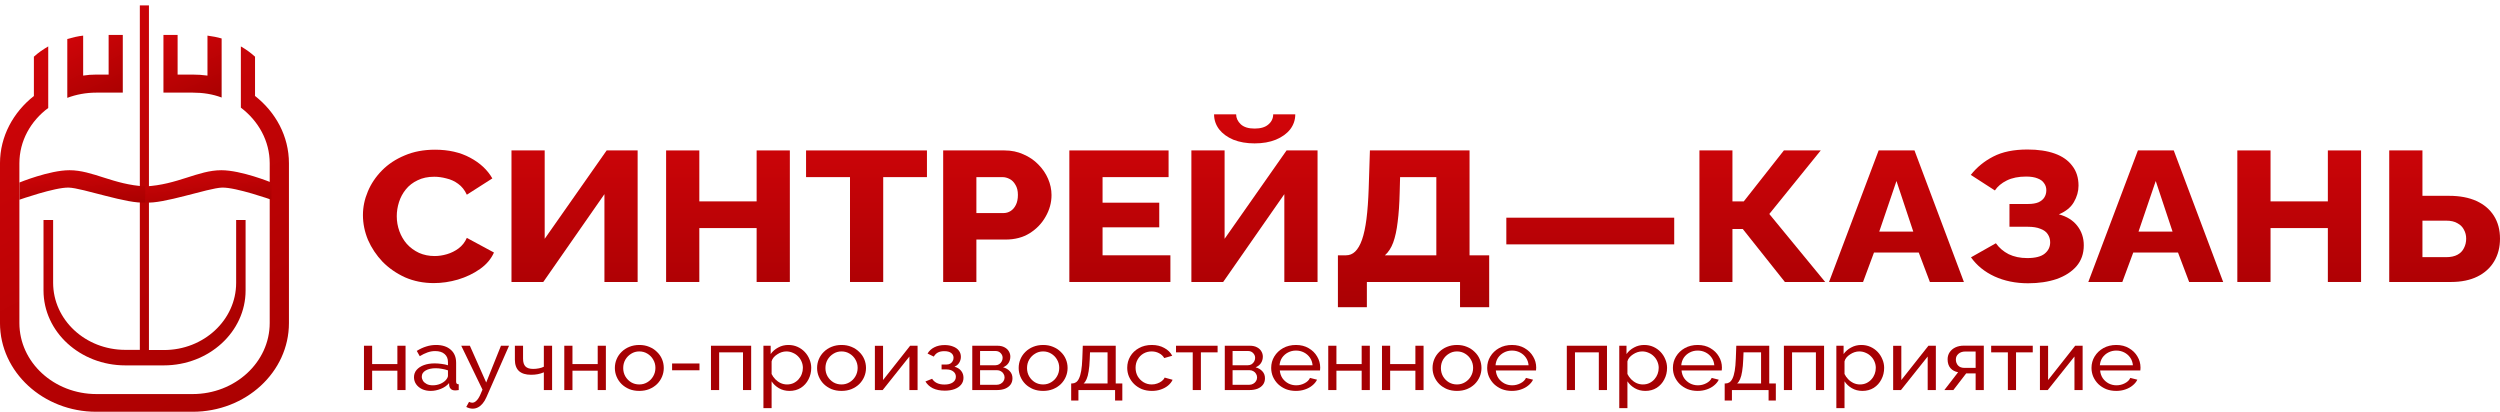 <svg width="255" height="42" viewBox="0 0 255 42" fill="none" xmlns="http://www.w3.org/2000/svg">
<path d="M37.02 21.94C37.02 21.121 37.185 20.321 37.516 19.54C37.846 18.746 38.328 18.028 38.962 17.385C39.595 16.743 40.366 16.233 41.275 15.855C42.184 15.464 43.217 15.269 44.373 15.269C45.751 15.269 46.942 15.54 47.947 16.081C48.966 16.623 49.723 17.329 50.219 18.198L47.617 19.861C47.396 19.382 47.1 19.011 46.728 18.746C46.37 18.482 45.971 18.299 45.53 18.198C45.103 18.085 44.69 18.028 44.291 18.028C43.644 18.028 43.079 18.148 42.597 18.387C42.115 18.614 41.716 18.922 41.399 19.313C41.082 19.703 40.848 20.138 40.697 20.617C40.545 21.096 40.47 21.574 40.47 22.053C40.47 22.582 40.559 23.093 40.738 23.584C40.917 24.075 41.172 24.51 41.502 24.888C41.847 25.266 42.26 25.568 42.742 25.795C43.224 26.009 43.754 26.116 44.332 26.116C44.745 26.116 45.165 26.053 45.592 25.927C46.019 25.801 46.412 25.606 46.77 25.341C47.141 25.064 47.424 24.705 47.617 24.264L50.384 25.757C50.095 26.412 49.62 26.973 48.959 27.439C48.298 27.905 47.548 28.264 46.708 28.516C45.881 28.756 45.062 28.875 44.25 28.875C43.189 28.875 42.212 28.68 41.316 28.29C40.435 27.886 39.671 27.357 39.024 26.702C38.39 26.034 37.895 25.291 37.536 24.472C37.192 23.641 37.02 22.797 37.02 21.94Z" fill="url(#paint0_linear_1223_3659)"/>
<path d="M52.171 28.762V15.344H55.558V24.359L61.879 15.344H65.039V28.762H61.652V19.804L55.414 28.762H52.171Z" fill="url(#paint1_linear_1223_3659)"/>
<path d="M80.564 15.344V28.762H77.176V23.263H71.331V28.762H67.943V15.344H71.331V20.541H77.176V15.344H80.564Z" fill="url(#paint2_linear_1223_3659)"/>
<path d="M94.549 18.066H90.088V28.762H86.7V18.066H82.218V15.344H94.549V18.066Z" fill="url(#paint3_linear_1223_3659)"/>
<path d="M96.204 28.762V15.344H102.462C103.165 15.344 103.805 15.477 104.383 15.741C104.976 15.993 105.485 16.34 105.912 16.781C106.339 17.209 106.669 17.694 106.903 18.236C107.138 18.777 107.255 19.332 107.255 19.899C107.255 20.667 107.055 21.398 106.656 22.091C106.27 22.784 105.726 23.351 105.024 23.792C104.335 24.22 103.516 24.434 102.566 24.434H99.591V28.762H96.204ZM99.591 21.732H102.359C102.621 21.732 102.862 21.663 103.082 21.524C103.302 21.385 103.481 21.178 103.619 20.9C103.757 20.623 103.826 20.283 103.826 19.88C103.826 19.464 103.743 19.124 103.578 18.859C103.426 18.582 103.227 18.381 102.979 18.255C102.745 18.129 102.497 18.066 102.235 18.066H99.591V21.732Z" fill="url(#paint4_linear_1223_3659)"/>
<path d="M119.381 26.041V28.762H109.073V15.344H119.195V18.066H112.461V20.674H118.244V23.187H112.461V26.041H119.381Z" fill="url(#paint5_linear_1223_3659)"/>
<path d="M121.521 28.762V15.344H124.909V24.359L131.229 15.344H134.39V28.762H131.002V19.804L124.764 28.762H121.521ZM127.966 14.626C127.153 14.626 126.43 14.5 125.797 14.248C125.177 13.984 124.695 13.631 124.351 13.19C124.007 12.736 123.835 12.226 123.835 11.659H126.086C126.086 12.037 126.245 12.377 126.561 12.68C126.878 12.97 127.346 13.114 127.966 13.114C128.586 13.114 129.054 12.976 129.37 12.699C129.701 12.421 129.866 12.075 129.866 11.659H132.118C132.118 12.226 131.946 12.736 131.601 13.19C131.257 13.631 130.768 13.984 130.135 14.248C129.515 14.5 128.792 14.626 127.966 14.626Z" fill="url(#paint6_linear_1223_3659)"/>
<path d="M136.467 31.332V26.041H137.294C137.652 26.041 137.961 25.915 138.223 25.663C138.499 25.398 138.733 24.995 138.925 24.453C139.118 23.899 139.27 23.193 139.38 22.337C139.49 21.467 139.566 20.428 139.607 19.218L139.731 15.344H149.894V26.041H151.897V31.332H148.923V28.762H139.421V31.332H136.467ZM141.26 26.041H146.506V18.066H142.809L142.767 19.653C142.74 20.8 142.671 21.795 142.561 22.639C142.464 23.471 142.313 24.17 142.106 24.737C141.9 25.291 141.618 25.726 141.26 26.041Z" fill="url(#paint7_linear_1223_3659)"/>
<path d="M153.646 24.926V22.204H170.77V24.926H153.646Z" fill="url(#paint8_linear_1223_3659)"/>
<path d="M173.342 28.762V15.344H176.709V20.541H177.866L181.956 15.344H185.715L180.468 21.826L186.169 28.762H182.059L177.762 23.357H176.709V28.762H173.342Z" fill="url(#paint9_linear_1223_3659)"/>
<path d="M191.622 15.344H195.278L200.318 28.762H196.848L195.712 25.757H191.147L190.032 28.762H186.561L191.622 15.344ZM195.154 23.622L193.44 18.463L191.684 23.622H195.154Z" fill="url(#paint10_linear_1223_3659)"/>
<path d="M206.866 28.894C205.599 28.894 204.456 28.661 203.437 28.195C202.431 27.729 201.633 27.08 201.041 26.248L203.581 24.812C203.912 25.278 204.346 25.65 204.883 25.927C205.433 26.192 206.067 26.324 206.783 26.324C207.595 26.324 208.188 26.173 208.559 25.871C208.931 25.568 209.117 25.184 209.117 24.718C209.117 24.403 209.034 24.126 208.869 23.886C208.718 23.647 208.47 23.464 208.126 23.338C207.795 23.2 207.368 23.13 206.845 23.13H204.965V20.806H206.866C207.292 20.806 207.644 20.749 207.919 20.636C208.194 20.51 208.394 20.346 208.518 20.145C208.656 19.93 208.725 19.685 208.725 19.407C208.725 19.13 208.649 18.891 208.497 18.689C208.36 18.475 208.139 18.311 207.836 18.198C207.533 18.072 207.141 18.009 206.659 18.009C205.888 18.009 205.234 18.141 204.697 18.406C204.16 18.67 203.753 19.011 203.478 19.426L201.02 17.839C201.64 17.058 202.404 16.434 203.313 15.968C204.235 15.489 205.399 15.25 206.804 15.25C207.891 15.25 208.821 15.389 209.592 15.666C210.363 15.943 210.955 16.359 211.369 16.913C211.795 17.455 212.009 18.129 212.009 18.935C212.009 19.515 211.851 20.075 211.534 20.617C211.231 21.146 210.721 21.562 210.005 21.864C210.818 22.078 211.444 22.469 211.885 23.036C212.326 23.603 212.546 24.264 212.546 25.02C212.546 25.864 212.298 26.576 211.802 27.156C211.307 27.723 210.632 28.157 209.778 28.46C208.924 28.749 207.953 28.894 206.866 28.894Z" fill="url(#paint11_linear_1223_3659)"/>
<path d="M218.067 15.344H221.723L226.763 28.762H223.293L222.157 25.757H217.592L216.477 28.762H213.007L218.067 15.344ZM221.6 23.622L219.885 18.463L218.129 23.622H221.6Z" fill="url(#paint12_linear_1223_3659)"/>
<path d="M240.829 15.344V28.762H237.441V23.263H231.595V28.762H228.208V15.344H231.595V20.541H237.441V15.344H240.829Z" fill="url(#paint13_linear_1223_3659)"/>
<path d="M243.701 28.762V15.344H247.089V19.974H249.815C250.903 19.974 251.833 20.151 252.604 20.503C253.375 20.856 253.967 21.36 254.38 22.015C254.793 22.671 255 23.445 255 24.34C255 25.222 254.8 25.997 254.401 26.664C254.002 27.332 253.43 27.849 252.686 28.214C251.943 28.579 251.048 28.762 250.001 28.762H243.701ZM247.089 26.23H249.505C249.974 26.23 250.359 26.148 250.662 25.984C250.965 25.82 251.185 25.593 251.323 25.304C251.475 25.014 251.55 24.693 251.55 24.34C251.55 24.012 251.475 23.71 251.323 23.433C251.185 23.156 250.965 22.935 250.662 22.771C250.373 22.595 249.987 22.507 249.505 22.507H247.089V26.23Z" fill="url(#paint14_linear_1223_3659)"/>
<path d="M37.125 39.786V35.265H37.958V37.136H40.533V35.265H41.366V39.786H40.533V37.811H37.958V39.786H37.125Z" fill="#A60003"/>
<path d="M42.227 38.478C42.227 38.189 42.315 37.941 42.492 37.733C42.675 37.52 42.924 37.355 43.24 37.24C43.555 37.124 43.921 37.066 44.338 37.066C44.559 37.066 44.792 37.084 45.038 37.118C45.285 37.147 45.502 37.193 45.692 37.257V36.928C45.692 36.581 45.578 36.31 45.351 36.114C45.124 35.911 44.802 35.81 44.385 35.81C44.114 35.81 43.852 35.857 43.599 35.949C43.353 36.036 43.091 36.163 42.814 36.33L42.511 35.793C42.833 35.591 43.154 35.441 43.476 35.343C43.798 35.239 44.133 35.187 44.48 35.187C45.111 35.187 45.61 35.348 45.976 35.672C46.342 35.989 46.525 36.434 46.525 37.006V38.92C46.525 39.012 46.544 39.082 46.582 39.128C46.626 39.168 46.695 39.191 46.79 39.197V39.786C46.708 39.798 46.635 39.806 46.572 39.812C46.515 39.818 46.468 39.821 46.43 39.821C46.234 39.821 46.086 39.772 45.985 39.673C45.891 39.575 45.837 39.471 45.824 39.362L45.805 39.076C45.591 39.33 45.31 39.526 44.963 39.665C44.615 39.803 44.272 39.873 43.931 39.873C43.602 39.873 43.309 39.812 43.05 39.691C42.791 39.564 42.59 39.396 42.444 39.188C42.299 38.975 42.227 38.738 42.227 38.478ZM45.446 38.799C45.521 38.718 45.581 38.637 45.625 38.556C45.669 38.469 45.692 38.397 45.692 38.34V37.777C45.496 37.707 45.291 37.655 45.076 37.621C44.862 37.58 44.65 37.56 44.442 37.56C44.019 37.56 43.675 37.638 43.41 37.794C43.151 37.944 43.022 38.152 43.022 38.417C43.022 38.562 43.063 38.703 43.145 38.842C43.233 38.975 43.359 39.084 43.524 39.171C43.694 39.258 43.902 39.301 44.148 39.301C44.407 39.301 44.653 39.255 44.887 39.162C45.12 39.064 45.307 38.943 45.446 38.799Z" fill="#A60003"/>
<path d="M48.22 41.683C48.113 41.683 48.003 41.669 47.889 41.64C47.782 41.611 47.671 41.568 47.558 41.51L47.842 40.99C47.899 41.019 47.952 41.039 48.003 41.051C48.059 41.068 48.113 41.077 48.164 41.077C48.315 41.077 48.457 41.01 48.59 40.877C48.728 40.75 48.858 40.554 48.978 40.288L49.215 39.743L47.047 35.265H47.927L49.593 39.015L51.099 35.265H51.922L49.612 40.522C49.498 40.782 49.369 40.996 49.224 41.163C49.079 41.337 48.921 41.466 48.751 41.553C48.58 41.64 48.404 41.683 48.22 41.683Z" fill="#A60003"/>
<path d="M55.472 39.786V37.976C55.276 38.062 55.071 38.126 54.856 38.166C54.648 38.207 54.418 38.227 54.165 38.227C53.629 38.227 53.218 38.1 52.934 37.846C52.657 37.586 52.518 37.199 52.518 36.685V35.265H53.351V36.581C53.351 36.945 53.433 37.211 53.597 37.378C53.761 37.546 54.023 37.629 54.383 37.629C54.585 37.629 54.784 37.609 54.979 37.569C55.181 37.528 55.345 37.473 55.472 37.404V35.265H56.314V39.786H55.472Z" fill="#A60003"/>
<path d="M57.558 39.786V35.265H58.391V37.136H60.966V35.265H61.799V39.786H60.966V37.811H58.391V39.786H57.558Z" fill="#A60003"/>
<path d="M65.206 39.873C64.834 39.873 64.496 39.812 64.193 39.691C63.89 39.564 63.628 39.393 63.407 39.18C63.186 38.96 63.016 38.709 62.896 38.426C62.776 38.143 62.716 37.846 62.716 37.534C62.716 37.217 62.776 36.916 62.896 36.633C63.016 36.35 63.186 36.102 63.407 35.888C63.628 35.669 63.89 35.499 64.193 35.377C64.502 35.25 64.843 35.187 65.216 35.187C65.582 35.187 65.916 35.25 66.219 35.377C66.522 35.499 66.784 35.669 67.005 35.888C67.232 36.102 67.406 36.35 67.525 36.633C67.645 36.916 67.705 37.217 67.705 37.534C67.705 37.846 67.645 38.143 67.525 38.426C67.406 38.709 67.235 38.96 67.014 39.18C66.793 39.393 66.528 39.564 66.219 39.691C65.916 39.812 65.578 39.873 65.206 39.873ZM63.568 37.543C63.568 37.855 63.641 38.138 63.786 38.392C63.937 38.646 64.136 38.848 64.382 38.998C64.629 39.142 64.903 39.214 65.206 39.214C65.509 39.214 65.784 39.139 66.03 38.989C66.282 38.839 66.481 38.637 66.626 38.383C66.778 38.123 66.853 37.837 66.853 37.525C66.853 37.214 66.778 36.931 66.626 36.677C66.481 36.422 66.282 36.22 66.03 36.07C65.784 35.92 65.509 35.845 65.206 35.845C64.903 35.845 64.629 35.923 64.382 36.079C64.136 36.229 63.937 36.431 63.786 36.685C63.641 36.939 63.568 37.225 63.568 37.543Z" fill="#A60003"/>
<path d="M68.554 37.768V37.075H71.347V37.768H68.554Z" fill="#A60003"/>
<path d="M72.519 39.786V35.265H76.619V39.786H75.786V35.94H73.353V39.786H72.519Z" fill="#A60003"/>
<path d="M80.531 39.873C80.127 39.873 79.767 39.78 79.451 39.596C79.136 39.411 78.887 39.177 78.704 38.894V41.631H77.87V35.265H78.609V36.114C78.805 35.836 79.06 35.614 79.376 35.447C79.691 35.273 80.035 35.187 80.408 35.187C80.749 35.187 81.061 35.25 81.345 35.377C81.629 35.504 81.875 35.678 82.083 35.897C82.292 36.116 82.453 36.368 82.566 36.651C82.686 36.928 82.746 37.219 82.746 37.525C82.746 37.953 82.651 38.345 82.462 38.703C82.279 39.061 82.02 39.347 81.686 39.561C81.351 39.769 80.966 39.873 80.531 39.873ZM80.275 39.214C80.521 39.214 80.742 39.168 80.938 39.076C81.14 38.978 81.31 38.851 81.449 38.695C81.594 38.533 81.705 38.351 81.78 38.149C81.856 37.947 81.894 37.739 81.894 37.525C81.894 37.3 81.85 37.087 81.761 36.884C81.679 36.682 81.559 36.503 81.402 36.347C81.25 36.191 81.07 36.07 80.862 35.984C80.66 35.891 80.439 35.845 80.199 35.845C80.048 35.845 79.89 35.871 79.726 35.923C79.568 35.975 79.417 36.05 79.272 36.148C79.126 36.241 79.003 36.347 78.902 36.469C78.801 36.59 78.735 36.72 78.704 36.858V38.149C78.798 38.345 78.924 38.524 79.082 38.686C79.24 38.848 79.423 38.978 79.631 39.076C79.84 39.168 80.054 39.214 80.275 39.214Z" fill="#A60003"/>
<path d="M85.833 39.873C85.46 39.873 85.123 39.812 84.82 39.691C84.517 39.564 84.255 39.393 84.034 39.18C83.813 38.96 83.643 38.709 83.523 38.426C83.403 38.143 83.343 37.846 83.343 37.534C83.343 37.217 83.403 36.916 83.523 36.633C83.643 36.35 83.813 36.102 84.034 35.888C84.255 35.669 84.517 35.499 84.82 35.377C85.129 35.25 85.47 35.187 85.842 35.187C86.208 35.187 86.543 35.25 86.846 35.377C87.149 35.499 87.411 35.669 87.632 35.888C87.859 36.102 88.032 36.35 88.152 36.633C88.272 36.916 88.332 37.217 88.332 37.534C88.332 37.846 88.272 38.143 88.152 38.426C88.032 38.709 87.862 38.96 87.641 39.18C87.42 39.393 87.155 39.564 86.846 39.691C86.543 39.812 86.205 39.873 85.833 39.873ZM84.195 37.543C84.195 37.855 84.268 38.138 84.413 38.392C84.564 38.646 84.763 38.848 85.009 38.998C85.255 39.142 85.53 39.214 85.833 39.214C86.136 39.214 86.41 39.139 86.656 38.989C86.909 38.839 87.108 38.637 87.253 38.383C87.404 38.123 87.48 37.837 87.48 37.525C87.48 37.214 87.404 36.931 87.253 36.677C87.108 36.422 86.909 36.22 86.656 36.07C86.41 35.92 86.136 35.845 85.833 35.845C85.53 35.845 85.255 35.923 85.009 36.079C84.763 36.229 84.564 36.431 84.413 36.685C84.268 36.939 84.195 37.225 84.195 37.543Z" fill="#A60003"/>
<path d="M89.238 39.786V35.273H90.071V38.764L92.835 35.265H93.593V39.786H92.759V36.365L90.033 39.786H89.238Z" fill="#A60003"/>
<path d="M96.372 39.847C95.893 39.847 95.486 39.766 95.151 39.604C94.823 39.437 94.57 39.206 94.394 38.911L95.075 38.634C95.189 38.819 95.35 38.963 95.558 39.067C95.773 39.171 96.031 39.223 96.334 39.223C96.694 39.223 96.978 39.151 97.186 39.007C97.395 38.862 97.499 38.669 97.499 38.426C97.499 38.207 97.414 38.031 97.243 37.898C97.079 37.759 96.846 37.687 96.543 37.681H96.041V37.179H96.571C96.704 37.179 96.82 37.15 96.921 37.092C97.029 37.029 97.111 36.945 97.168 36.841C97.231 36.737 97.262 36.622 97.262 36.495C97.262 36.293 97.183 36.131 97.025 36.01C96.868 35.883 96.631 35.819 96.316 35.819C96.057 35.819 95.839 35.865 95.662 35.958C95.492 36.05 95.353 36.189 95.246 36.373L94.611 36.062C94.769 35.79 94.996 35.579 95.293 35.429C95.596 35.273 95.949 35.195 96.353 35.195C96.675 35.195 96.959 35.245 97.205 35.343C97.458 35.435 97.653 35.571 97.792 35.75C97.938 35.929 98.01 36.145 98.01 36.399C98.01 36.613 97.953 36.812 97.84 36.997C97.732 37.176 97.571 37.312 97.357 37.404C97.653 37.485 97.881 37.626 98.038 37.828C98.196 38.025 98.275 38.259 98.275 38.53C98.275 38.807 98.193 39.044 98.029 39.24C97.865 39.437 97.641 39.587 97.357 39.691C97.073 39.795 96.745 39.847 96.372 39.847Z" fill="#A60003"/>
<path d="M99.172 39.786V35.265H101.728C102.025 35.265 102.271 35.32 102.467 35.429C102.662 35.533 102.807 35.669 102.902 35.836C103.003 36.004 103.054 36.183 103.054 36.373C103.054 36.616 102.99 36.835 102.864 37.032C102.738 37.222 102.555 37.367 102.315 37.465C102.599 37.54 102.83 37.675 103.006 37.872C103.183 38.062 103.271 38.299 103.271 38.582C103.271 38.836 103.205 39.053 103.073 39.232C102.94 39.411 102.754 39.549 102.514 39.648C102.274 39.74 101.996 39.786 101.681 39.786H99.172ZM99.967 39.249H101.662C101.813 39.249 101.949 39.214 102.069 39.145C102.195 39.076 102.293 38.983 102.362 38.868C102.432 38.752 102.467 38.631 102.467 38.504C102.467 38.366 102.432 38.241 102.362 38.132C102.299 38.016 102.208 37.927 102.088 37.863C101.974 37.794 101.842 37.759 101.69 37.759H99.967V39.249ZM99.967 37.257H101.51C101.662 37.257 101.794 37.222 101.908 37.153C102.022 37.078 102.11 36.983 102.173 36.867C102.236 36.752 102.268 36.63 102.268 36.503C102.268 36.313 102.198 36.148 102.06 36.01C101.927 35.871 101.753 35.802 101.539 35.802H99.967V37.257Z" fill="#A60003"/>
<path d="M106.395 39.873C106.023 39.873 105.685 39.812 105.382 39.691C105.079 39.564 104.817 39.393 104.596 39.18C104.375 38.96 104.205 38.709 104.085 38.426C103.965 38.143 103.905 37.846 103.905 37.534C103.905 37.217 103.965 36.916 104.085 36.633C104.205 36.35 104.375 36.102 104.596 35.888C104.817 35.669 105.079 35.499 105.382 35.377C105.691 35.25 106.032 35.187 106.404 35.187C106.771 35.187 107.105 35.25 107.408 35.377C107.711 35.499 107.973 35.669 108.194 35.888C108.421 36.102 108.595 36.35 108.714 36.633C108.834 36.916 108.894 37.217 108.894 37.534C108.894 37.846 108.834 38.143 108.714 38.426C108.595 38.709 108.424 38.96 108.203 39.18C107.982 39.393 107.717 39.564 107.408 39.691C107.105 39.812 106.767 39.873 106.395 39.873ZM104.757 37.543C104.757 37.855 104.83 38.138 104.975 38.392C105.126 38.646 105.325 38.848 105.571 38.998C105.817 39.142 106.092 39.214 106.395 39.214C106.698 39.214 106.973 39.139 107.219 38.989C107.471 38.839 107.67 38.637 107.815 38.383C107.967 38.123 108.042 37.837 108.042 37.525C108.042 37.214 107.967 36.931 107.815 36.677C107.67 36.422 107.471 36.22 107.219 36.07C106.973 35.92 106.698 35.845 106.395 35.845C106.092 35.845 105.817 35.923 105.571 36.079C105.325 36.229 105.126 36.431 104.975 36.685C104.83 36.939 104.757 37.225 104.757 37.543Z" fill="#A60003"/>
<path d="M109.26 40.851V39.111H109.364C109.503 39.111 109.629 39.073 109.743 38.998C109.863 38.923 109.967 38.793 110.055 38.608C110.15 38.417 110.226 38.158 110.283 37.828C110.339 37.499 110.377 37.081 110.396 36.573L110.444 35.265H113.804V39.111H114.477V40.851H113.738V39.786H109.999V40.851H109.26ZM110.529 39.111H112.971V35.94H111.182L111.154 36.642C111.135 37.133 111.097 37.546 111.04 37.88C110.989 38.21 110.92 38.472 110.832 38.669C110.75 38.865 110.649 39.012 110.529 39.111Z" fill="#A60003"/>
<path d="M117.495 39.873C117.123 39.873 116.782 39.812 116.472 39.691C116.17 39.564 115.904 39.391 115.677 39.171C115.456 38.952 115.283 38.7 115.157 38.417C115.037 38.135 114.977 37.834 114.977 37.517C114.977 37.089 115.081 36.7 115.289 36.347C115.497 35.995 115.791 35.715 116.17 35.507C116.548 35.294 116.987 35.187 117.485 35.187C117.971 35.187 118.394 35.288 118.754 35.49C119.12 35.686 119.392 35.952 119.568 36.287L118.754 36.521C118.628 36.307 118.451 36.142 118.224 36.027C117.997 35.906 117.744 35.845 117.467 35.845C117.164 35.845 116.886 35.917 116.633 36.062C116.387 36.206 116.192 36.405 116.046 36.659C115.901 36.907 115.829 37.193 115.829 37.517C115.829 37.834 115.901 38.123 116.046 38.383C116.198 38.637 116.397 38.839 116.643 38.989C116.895 39.139 117.173 39.214 117.476 39.214C117.672 39.214 117.858 39.183 118.035 39.119C118.218 39.056 118.375 38.972 118.508 38.868C118.647 38.758 118.741 38.64 118.792 38.513L119.606 38.738C119.505 38.957 119.351 39.154 119.142 39.327C118.94 39.495 118.697 39.627 118.413 39.725C118.136 39.824 117.829 39.873 117.495 39.873Z" fill="#A60003"/>
<path d="M121.658 39.786V35.94H119.954V35.265H124.195V35.94H122.491V39.786H121.658Z" fill="#A60003"/>
<path d="M124.928 39.786V35.265H127.484C127.781 35.265 128.027 35.32 128.222 35.429C128.418 35.533 128.563 35.669 128.658 35.836C128.759 36.004 128.809 36.183 128.809 36.373C128.809 36.616 128.746 36.835 128.62 37.032C128.494 37.222 128.311 37.367 128.071 37.465C128.355 37.54 128.585 37.675 128.762 37.872C128.939 38.062 129.027 38.299 129.027 38.582C129.027 38.836 128.961 39.053 128.828 39.232C128.696 39.411 128.51 39.549 128.27 39.648C128.03 39.74 127.752 39.786 127.437 39.786H124.928ZM125.723 39.249H127.418C127.569 39.249 127.705 39.214 127.825 39.145C127.951 39.076 128.049 38.983 128.118 38.868C128.188 38.752 128.222 38.631 128.222 38.504C128.222 38.366 128.188 38.241 128.118 38.132C128.055 38.016 127.964 37.927 127.844 37.863C127.73 37.794 127.598 37.759 127.446 37.759H125.723V39.249ZM125.723 37.257H127.266C127.418 37.257 127.55 37.222 127.664 37.153C127.777 37.078 127.866 36.983 127.929 36.867C127.992 36.752 128.024 36.63 128.024 36.503C128.024 36.313 127.954 36.148 127.815 36.01C127.683 35.871 127.509 35.802 127.295 35.802H125.723V37.257Z" fill="#A60003"/>
<path d="M132.179 39.873C131.807 39.873 131.466 39.812 131.157 39.691C130.854 39.564 130.589 39.393 130.362 39.18C130.141 38.96 129.967 38.709 129.841 38.426C129.721 38.143 129.661 37.843 129.661 37.525C129.661 37.098 129.768 36.708 129.983 36.356C130.197 36.004 130.494 35.721 130.873 35.507C131.258 35.294 131.696 35.187 132.189 35.187C132.687 35.187 133.12 35.297 133.486 35.516C133.858 35.73 134.145 36.013 134.347 36.365C134.556 36.711 134.66 37.087 134.66 37.491C134.66 37.548 134.657 37.606 134.65 37.664C134.65 37.716 134.647 37.756 134.641 37.785H130.541C130.567 38.08 130.655 38.343 130.806 38.573C130.964 38.799 131.166 38.978 131.412 39.111C131.659 39.237 131.924 39.301 132.208 39.301C132.511 39.301 132.795 39.232 133.06 39.093C133.331 38.955 133.517 38.773 133.618 38.547L134.338 38.729C134.23 38.949 134.07 39.145 133.855 39.318C133.647 39.492 133.397 39.627 133.107 39.725C132.823 39.824 132.514 39.873 132.179 39.873ZM130.513 37.257H133.883C133.858 36.962 133.767 36.703 133.609 36.477C133.451 36.252 133.249 36.076 133.003 35.949C132.757 35.822 132.485 35.758 132.189 35.758C131.898 35.758 131.63 35.822 131.384 35.949C131.138 36.076 130.936 36.252 130.778 36.477C130.627 36.703 130.538 36.962 130.513 37.257Z" fill="#A60003"/>
<path d="M135.482 39.786V35.265H136.315V37.136H138.89V35.265H139.723V39.786H138.89V37.811H136.315V39.786H135.482Z" fill="#A60003"/>
<path d="M140.962 39.786V35.265H141.795V37.136H144.37V35.265H145.203V39.786H144.37V37.811H141.795V39.786H140.962Z" fill="#A60003"/>
<path d="M148.61 39.873C148.238 39.873 147.9 39.812 147.597 39.691C147.294 39.564 147.032 39.393 146.811 39.18C146.591 38.96 146.42 38.709 146.3 38.426C146.18 38.143 146.12 37.846 146.12 37.534C146.12 37.217 146.18 36.916 146.3 36.633C146.42 36.35 146.591 36.102 146.811 35.888C147.032 35.669 147.294 35.499 147.597 35.377C147.906 35.25 148.247 35.187 148.62 35.187C148.986 35.187 149.32 35.25 149.623 35.377C149.926 35.499 150.188 35.669 150.409 35.888C150.636 36.102 150.81 36.35 150.93 36.633C151.05 36.916 151.11 37.217 151.11 37.534C151.11 37.846 151.05 38.143 150.93 38.426C150.81 38.709 150.639 38.96 150.418 39.18C150.198 39.393 149.932 39.564 149.623 39.691C149.32 39.812 148.983 39.873 148.61 39.873ZM146.972 37.543C146.972 37.855 147.045 38.138 147.19 38.392C147.342 38.646 147.54 38.848 147.787 38.998C148.033 39.142 148.307 39.214 148.61 39.214C148.913 39.214 149.188 39.139 149.434 38.989C149.686 38.839 149.885 38.637 150.03 38.383C150.182 38.123 150.258 37.837 150.258 37.525C150.258 37.214 150.182 36.931 150.03 36.677C149.885 36.422 149.686 36.22 149.434 36.07C149.188 35.92 148.913 35.845 148.61 35.845C148.307 35.845 148.033 35.923 147.787 36.079C147.54 36.229 147.342 36.431 147.19 36.685C147.045 36.939 146.972 37.225 146.972 37.543Z" fill="#A60003"/>
<path d="M154.211 39.873C153.839 39.873 153.498 39.812 153.189 39.691C152.886 39.564 152.621 39.393 152.394 39.18C152.173 38.96 151.999 38.709 151.873 38.426C151.753 38.143 151.693 37.843 151.693 37.525C151.693 37.098 151.8 36.708 152.015 36.356C152.23 36.004 152.526 35.721 152.905 35.507C153.29 35.294 153.729 35.187 154.221 35.187C154.719 35.187 155.152 35.297 155.518 35.516C155.89 35.73 156.177 36.013 156.379 36.365C156.588 36.711 156.692 37.087 156.692 37.491C156.692 37.548 156.689 37.606 156.682 37.664C156.682 37.716 156.679 37.756 156.673 37.785H152.574C152.599 38.08 152.687 38.343 152.839 38.573C152.996 38.799 153.198 38.978 153.445 39.111C153.691 39.237 153.956 39.301 154.24 39.301C154.543 39.301 154.827 39.232 155.092 39.093C155.363 38.955 155.549 38.773 155.65 38.547L156.37 38.729C156.263 38.949 156.102 39.145 155.887 39.318C155.679 39.492 155.43 39.627 155.139 39.725C154.855 39.824 154.546 39.873 154.211 39.873ZM152.545 37.257H155.915C155.89 36.962 155.799 36.703 155.641 36.477C155.483 36.252 155.281 36.076 155.035 35.949C154.789 35.822 154.517 35.758 154.221 35.758C153.931 35.758 153.662 35.822 153.416 35.949C153.17 36.076 152.968 36.252 152.81 36.477C152.659 36.703 152.57 36.962 152.545 37.257Z" fill="#A60003"/>
<path d="M159.814 39.786V35.265H163.913V39.786H163.08V35.94H160.647V39.786H159.814Z" fill="#A60003"/>
<path d="M167.825 39.873C167.421 39.873 167.061 39.78 166.746 39.596C166.43 39.411 166.181 39.177 165.998 38.894V41.631H165.165V35.265H165.903V36.114C166.099 35.836 166.354 35.614 166.67 35.447C166.986 35.273 167.33 35.187 167.702 35.187C168.043 35.187 168.355 35.25 168.639 35.377C168.923 35.504 169.169 35.678 169.378 35.897C169.586 36.116 169.747 36.368 169.861 36.651C169.98 36.928 170.04 37.219 170.04 37.525C170.04 37.953 169.946 38.345 169.756 38.703C169.573 39.061 169.315 39.347 168.98 39.561C168.646 39.769 168.261 39.873 167.825 39.873ZM167.569 39.214C167.816 39.214 168.036 39.168 168.232 39.076C168.434 38.978 168.605 38.851 168.743 38.695C168.889 38.533 168.999 38.351 169.075 38.149C169.15 37.947 169.188 37.739 169.188 37.525C169.188 37.3 169.144 37.087 169.056 36.884C168.974 36.682 168.854 36.503 168.696 36.347C168.545 36.191 168.365 36.07 168.156 35.984C167.954 35.891 167.734 35.845 167.494 35.845C167.342 35.845 167.184 35.871 167.02 35.923C166.863 35.975 166.711 36.05 166.566 36.148C166.421 36.241 166.298 36.347 166.197 36.469C166.096 36.59 166.029 36.72 165.998 36.858V38.149C166.093 38.345 166.219 38.524 166.377 38.686C166.534 38.848 166.717 38.978 166.926 39.076C167.134 39.168 167.349 39.214 167.569 39.214Z" fill="#A60003"/>
<path d="M173.156 39.873C172.783 39.873 172.442 39.812 172.133 39.691C171.83 39.564 171.565 39.393 171.338 39.18C171.117 38.96 170.943 38.709 170.817 38.426C170.697 38.143 170.637 37.843 170.637 37.525C170.637 37.098 170.745 36.708 170.959 36.356C171.174 36.004 171.47 35.721 171.849 35.507C172.234 35.294 172.673 35.187 173.165 35.187C173.664 35.187 174.096 35.297 174.462 35.516C174.834 35.73 175.122 36.013 175.324 36.365C175.532 36.711 175.636 37.087 175.636 37.491C175.636 37.548 175.633 37.606 175.627 37.664C175.627 37.716 175.623 37.756 175.617 37.785H171.518C171.543 38.08 171.631 38.343 171.783 38.573C171.941 38.799 172.143 38.978 172.389 39.111C172.635 39.237 172.9 39.301 173.184 39.301C173.487 39.301 173.771 39.232 174.036 39.093C174.307 38.955 174.494 38.773 174.595 38.547L175.314 38.729C175.207 38.949 175.046 39.145 174.831 39.318C174.623 39.492 174.374 39.627 174.083 39.725C173.799 39.824 173.49 39.873 173.156 39.873ZM171.489 37.257H174.86C174.834 36.962 174.743 36.703 174.585 36.477C174.427 36.252 174.225 36.076 173.979 35.949C173.733 35.822 173.462 35.758 173.165 35.758C172.875 35.758 172.606 35.822 172.36 35.949C172.114 36.076 171.912 36.252 171.754 36.477C171.603 36.703 171.515 36.962 171.489 37.257Z" fill="#A60003"/>
<path d="M175.918 40.851V39.111H176.022C176.161 39.111 176.288 39.073 176.401 38.998C176.521 38.923 176.625 38.793 176.714 38.608C176.808 38.417 176.884 38.158 176.941 37.828C176.998 37.499 177.035 37.081 177.054 36.573L177.102 35.265H180.463V39.111H181.135V40.851H180.396V39.786H176.657V40.851H175.918ZM177.187 39.111H179.629V35.94H177.84L177.812 36.642C177.793 37.133 177.755 37.546 177.698 37.88C177.648 38.21 177.578 38.472 177.49 38.669C177.408 38.865 177.307 39.012 177.187 39.111Z" fill="#A60003"/>
<path d="M181.957 39.786V35.265H186.056V39.786H185.223V35.94H182.79V39.786H181.957Z" fill="#A60003"/>
<path d="M189.968 39.873C189.564 39.873 189.204 39.78 188.889 39.596C188.573 39.411 188.324 39.177 188.141 38.894V41.631H187.308V35.265H188.046V36.114C188.242 35.836 188.498 35.614 188.813 35.447C189.129 35.273 189.473 35.187 189.845 35.187C190.186 35.187 190.498 35.25 190.782 35.377C191.066 35.504 191.312 35.678 191.521 35.897C191.729 36.116 191.89 36.368 192.004 36.651C192.124 36.928 192.183 37.219 192.183 37.525C192.183 37.953 192.089 38.345 191.899 38.703C191.716 39.061 191.458 39.347 191.123 39.561C190.789 39.769 190.404 39.873 189.968 39.873ZM189.713 39.214C189.959 39.214 190.18 39.168 190.375 39.076C190.577 38.978 190.748 38.851 190.886 38.695C191.032 38.533 191.142 38.351 191.218 38.149C191.294 37.947 191.331 37.739 191.331 37.525C191.331 37.3 191.287 37.087 191.199 36.884C191.117 36.682 190.997 36.503 190.839 36.347C190.688 36.191 190.508 36.07 190.299 35.984C190.098 35.891 189.877 35.845 189.637 35.845C189.485 35.845 189.328 35.871 189.163 35.923C189.006 35.975 188.854 36.05 188.709 36.148C188.564 36.241 188.441 36.347 188.34 36.469C188.239 36.59 188.173 36.72 188.141 36.858V38.149C188.236 38.345 188.362 38.524 188.52 38.686C188.677 38.848 188.86 38.978 189.069 39.076C189.277 39.168 189.492 39.214 189.713 39.214Z" fill="#A60003"/>
<path d="M193.102 39.786V35.273H193.935V38.764L196.7 35.265H197.457V39.786H196.624V36.365L193.898 39.786H193.102Z" fill="#A60003"/>
<path d="M198.325 39.786L199.726 37.967C199.404 37.909 199.145 37.771 198.949 37.551C198.754 37.326 198.656 37.026 198.656 36.651C198.656 36.379 198.725 36.139 198.864 35.932C199.003 35.724 199.195 35.559 199.442 35.438C199.694 35.317 199.988 35.256 200.322 35.256H202.348V39.786H201.515V38.088H200.549L199.243 39.786H198.325ZM200.379 37.525H201.515V35.854H200.474C200.177 35.854 199.94 35.932 199.764 36.088C199.587 36.238 199.498 36.431 199.498 36.668C199.498 36.905 199.571 37.107 199.716 37.274C199.868 37.442 200.089 37.525 200.379 37.525Z" fill="#A60003"/>
<path d="M204.803 39.786V35.94H203.099V35.265H207.34V35.94H205.636V39.786H204.803Z" fill="#A60003"/>
<path d="M208.073 39.786V35.273H208.906V38.764L211.671 35.265H212.428V39.786H211.595V36.365L208.868 39.786H208.073Z" fill="#A60003"/>
<path d="M215.852 39.873C215.479 39.873 215.138 39.812 214.829 39.691C214.526 39.564 214.261 39.393 214.034 39.18C213.813 38.96 213.639 38.709 213.513 38.426C213.393 38.143 213.333 37.843 213.333 37.525C213.333 37.098 213.441 36.708 213.655 36.356C213.87 36.004 214.166 35.721 214.545 35.507C214.93 35.294 215.369 35.187 215.861 35.187C216.36 35.187 216.792 35.297 217.158 35.516C217.53 35.73 217.818 36.013 218.02 36.365C218.228 36.711 218.332 37.087 218.332 37.491C218.332 37.548 218.329 37.606 218.323 37.664C218.323 37.716 218.319 37.756 218.313 37.785H214.214C214.239 38.08 214.327 38.343 214.479 38.573C214.637 38.799 214.839 38.978 215.085 39.111C215.331 39.237 215.596 39.301 215.88 39.301C216.183 39.301 216.467 39.232 216.732 39.093C217.003 38.955 217.19 38.773 217.291 38.547L218.01 38.729C217.903 38.949 217.742 39.145 217.527 39.318C217.319 39.492 217.07 39.627 216.779 39.725C216.495 39.824 216.186 39.873 215.852 39.873ZM214.185 37.257H217.556C217.53 36.962 217.439 36.703 217.281 36.477C217.123 36.252 216.921 36.076 216.675 35.949C216.429 35.822 216.158 35.758 215.861 35.758C215.571 35.758 215.302 35.822 215.056 35.949C214.81 36.076 214.608 36.252 214.45 36.477C214.299 36.703 214.211 36.962 214.185 37.257Z" fill="#A60003"/>
<path fill-rule="evenodd" clip-rule="evenodd" d="M24.087 22.455V28.855C24.087 32.64 20.783 35.703 16.723 35.703H15.192V0.553H14.263V35.686H12.783C8.705 35.686 5.419 32.623 5.419 28.838V22.438H4.438V29.63C4.438 33.845 8.172 37.269 12.783 37.269H16.706C21.317 37.269 25.05 33.845 25.05 29.63V22.438H24.07L24.087 22.455Z" fill="url(#paint15_linear_1223_3659)"/>
<path d="M26.013 9.775V5.783C25.583 5.388 25.102 5.044 24.568 4.734V10.979C26.357 12.338 27.51 14.369 27.51 16.657V32.95C27.51 36.942 23.983 40.194 19.648 40.194H9.841C5.505 40.194 1.978 36.959 1.978 32.95V16.657C1.978 14.369 3.131 12.338 4.92 11.014V8.829V4.734C4.387 5.044 3.888 5.388 3.457 5.783V9.792C1.358 11.444 -0.001 13.904 -0.001 16.657V32.95C-0.001 37.94 4.404 42 9.823 42H19.648C25.067 42 29.472 37.957 29.472 32.95V16.657C29.472 13.887 28.112 11.427 25.996 9.775H26.013Z" fill="url(#paint16_linear_1223_3659)"/>
<path d="M6.864 9.981C7.776 9.637 8.774 9.448 9.824 9.448H11.08H12.525V3.564H11.08V7.607H9.824C9.359 7.607 8.912 7.641 8.482 7.71V3.633C7.983 3.684 7.329 3.839 6.864 3.977V9.448V9.981Z" fill="url(#paint17_linear_1223_3659)"/>
<path d="M18.134 9.448H19.665C20.714 9.448 21.695 9.603 22.607 9.947V8.02V3.925C22.142 3.787 21.661 3.701 21.162 3.633V7.71C20.663 7.641 20.164 7.607 19.648 7.607H18.116V3.564H16.671V9.448H18.116H18.134Z" fill="url(#paint18_linear_1223_3659)"/>
<path d="M1.978 20.39V18.618C1.978 18.618 5.041 17.362 7.088 17.362C9.462 17.362 11.544 18.842 14.831 19.014V20.649C13.093 20.855 8.413 19.169 7.002 19.134C5.591 19.1 1.978 20.373 1.978 20.373V20.39Z" fill="url(#paint19_linear_1223_3659)"/>
<path d="M27.683 20.39V18.618C27.683 18.618 24.62 17.362 22.573 17.362C20.198 17.362 18.117 18.842 14.831 19.014V20.649C16.568 20.855 21.248 19.169 22.659 19.134C24.07 19.1 27.683 20.373 27.683 20.373V20.39Z" fill="url(#paint20_linear_1223_3659)"/>
<defs>
<linearGradient id="paint0_linear_1223_3659" x1="146.197" y1="11.439" x2="146.197" y2="33.486" gradientUnits="userSpaceOnUse">
<stop stop-color="#D20509"/>
<stop offset="1" stop-color="#A60003"/>
</linearGradient>
<linearGradient id="paint1_linear_1223_3659" x1="146.197" y1="11.439" x2="146.197" y2="33.486" gradientUnits="userSpaceOnUse">
<stop stop-color="#D20509"/>
<stop offset="1" stop-color="#A60003"/>
</linearGradient>
<linearGradient id="paint2_linear_1223_3659" x1="146.197" y1="11.439" x2="146.197" y2="33.486" gradientUnits="userSpaceOnUse">
<stop stop-color="#D20509"/>
<stop offset="1" stop-color="#A60003"/>
</linearGradient>
<linearGradient id="paint3_linear_1223_3659" x1="146.197" y1="11.439" x2="146.197" y2="33.486" gradientUnits="userSpaceOnUse">
<stop stop-color="#D20509"/>
<stop offset="1" stop-color="#A60003"/>
</linearGradient>
<linearGradient id="paint4_linear_1223_3659" x1="146.197" y1="11.439" x2="146.197" y2="33.486" gradientUnits="userSpaceOnUse">
<stop stop-color="#D20509"/>
<stop offset="1" stop-color="#A60003"/>
</linearGradient>
<linearGradient id="paint5_linear_1223_3659" x1="146.197" y1="11.439" x2="146.197" y2="33.486" gradientUnits="userSpaceOnUse">
<stop stop-color="#D20509"/>
<stop offset="1" stop-color="#A60003"/>
</linearGradient>
<linearGradient id="paint6_linear_1223_3659" x1="146.197" y1="11.439" x2="146.197" y2="33.486" gradientUnits="userSpaceOnUse">
<stop stop-color="#D20509"/>
<stop offset="1" stop-color="#A60003"/>
</linearGradient>
<linearGradient id="paint7_linear_1223_3659" x1="146.197" y1="11.439" x2="146.197" y2="33.486" gradientUnits="userSpaceOnUse">
<stop stop-color="#D20509"/>
<stop offset="1" stop-color="#A60003"/>
</linearGradient>
<linearGradient id="paint8_linear_1223_3659" x1="146.197" y1="11.439" x2="146.197" y2="33.486" gradientUnits="userSpaceOnUse">
<stop stop-color="#D20509"/>
<stop offset="1" stop-color="#A60003"/>
</linearGradient>
<linearGradient id="paint9_linear_1223_3659" x1="146.197" y1="11.439" x2="146.197" y2="33.486" gradientUnits="userSpaceOnUse">
<stop stop-color="#D20509"/>
<stop offset="1" stop-color="#A60003"/>
</linearGradient>
<linearGradient id="paint10_linear_1223_3659" x1="146.197" y1="11.439" x2="146.197" y2="33.486" gradientUnits="userSpaceOnUse">
<stop stop-color="#D20509"/>
<stop offset="1" stop-color="#A60003"/>
</linearGradient>
<linearGradient id="paint11_linear_1223_3659" x1="146.197" y1="11.439" x2="146.197" y2="33.486" gradientUnits="userSpaceOnUse">
<stop stop-color="#D20509"/>
<stop offset="1" stop-color="#A60003"/>
</linearGradient>
<linearGradient id="paint12_linear_1223_3659" x1="146.197" y1="11.439" x2="146.197" y2="33.486" gradientUnits="userSpaceOnUse">
<stop stop-color="#D20509"/>
<stop offset="1" stop-color="#A60003"/>
</linearGradient>
<linearGradient id="paint13_linear_1223_3659" x1="146.197" y1="11.439" x2="146.197" y2="33.486" gradientUnits="userSpaceOnUse">
<stop stop-color="#D20509"/>
<stop offset="1" stop-color="#A60003"/>
</linearGradient>
<linearGradient id="paint14_linear_1223_3659" x1="146.197" y1="11.439" x2="146.197" y2="33.486" gradientUnits="userSpaceOnUse">
<stop stop-color="#D20509"/>
<stop offset="1" stop-color="#A60003"/>
</linearGradient>
<linearGradient id="paint15_linear_1223_3659" x1="26.782" y1="37.269" x2="0.856" y2="2.935" gradientUnits="userSpaceOnUse">
<stop stop-color="#A80000"/>
<stop offset="1" stop-color="#D10509"/>
</linearGradient>
<linearGradient id="paint16_linear_1223_3659" x1="31.948" y1="42" x2="9.164" y2="-0.507" gradientUnits="userSpaceOnUse">
<stop stop-color="#A80000"/>
<stop offset="1" stop-color="#D10509"/>
</linearGradient>
<linearGradient id="paint17_linear_1223_3659" x1="13.001" y1="9.981" x2="9.322" y2="2.326" gradientUnits="userSpaceOnUse">
<stop stop-color="#A80000"/>
<stop offset="1" stop-color="#D10509"/>
</linearGradient>
<linearGradient id="paint18_linear_1223_3659" x1="23.106" y1="9.947" x2="19.568" y2="2.187" gradientUnits="userSpaceOnUse">
<stop stop-color="#A80000"/>
<stop offset="1" stop-color="#D10509"/>
</linearGradient>
<linearGradient id="paint19_linear_1223_3659" x1="15.91" y1="20.666" x2="15.388" y2="15.872" gradientUnits="userSpaceOnUse">
<stop stop-color="#A80000"/>
<stop offset="1" stop-color="#D10509"/>
</linearGradient>
<linearGradient id="paint20_linear_1223_3659" x1="28.763" y1="20.666" x2="28.24" y2="15.872" gradientUnits="userSpaceOnUse">
<stop stop-color="#A80000"/>
<stop offset="1" stop-color="#D10509"/>
</linearGradient>
</defs>
</svg>
